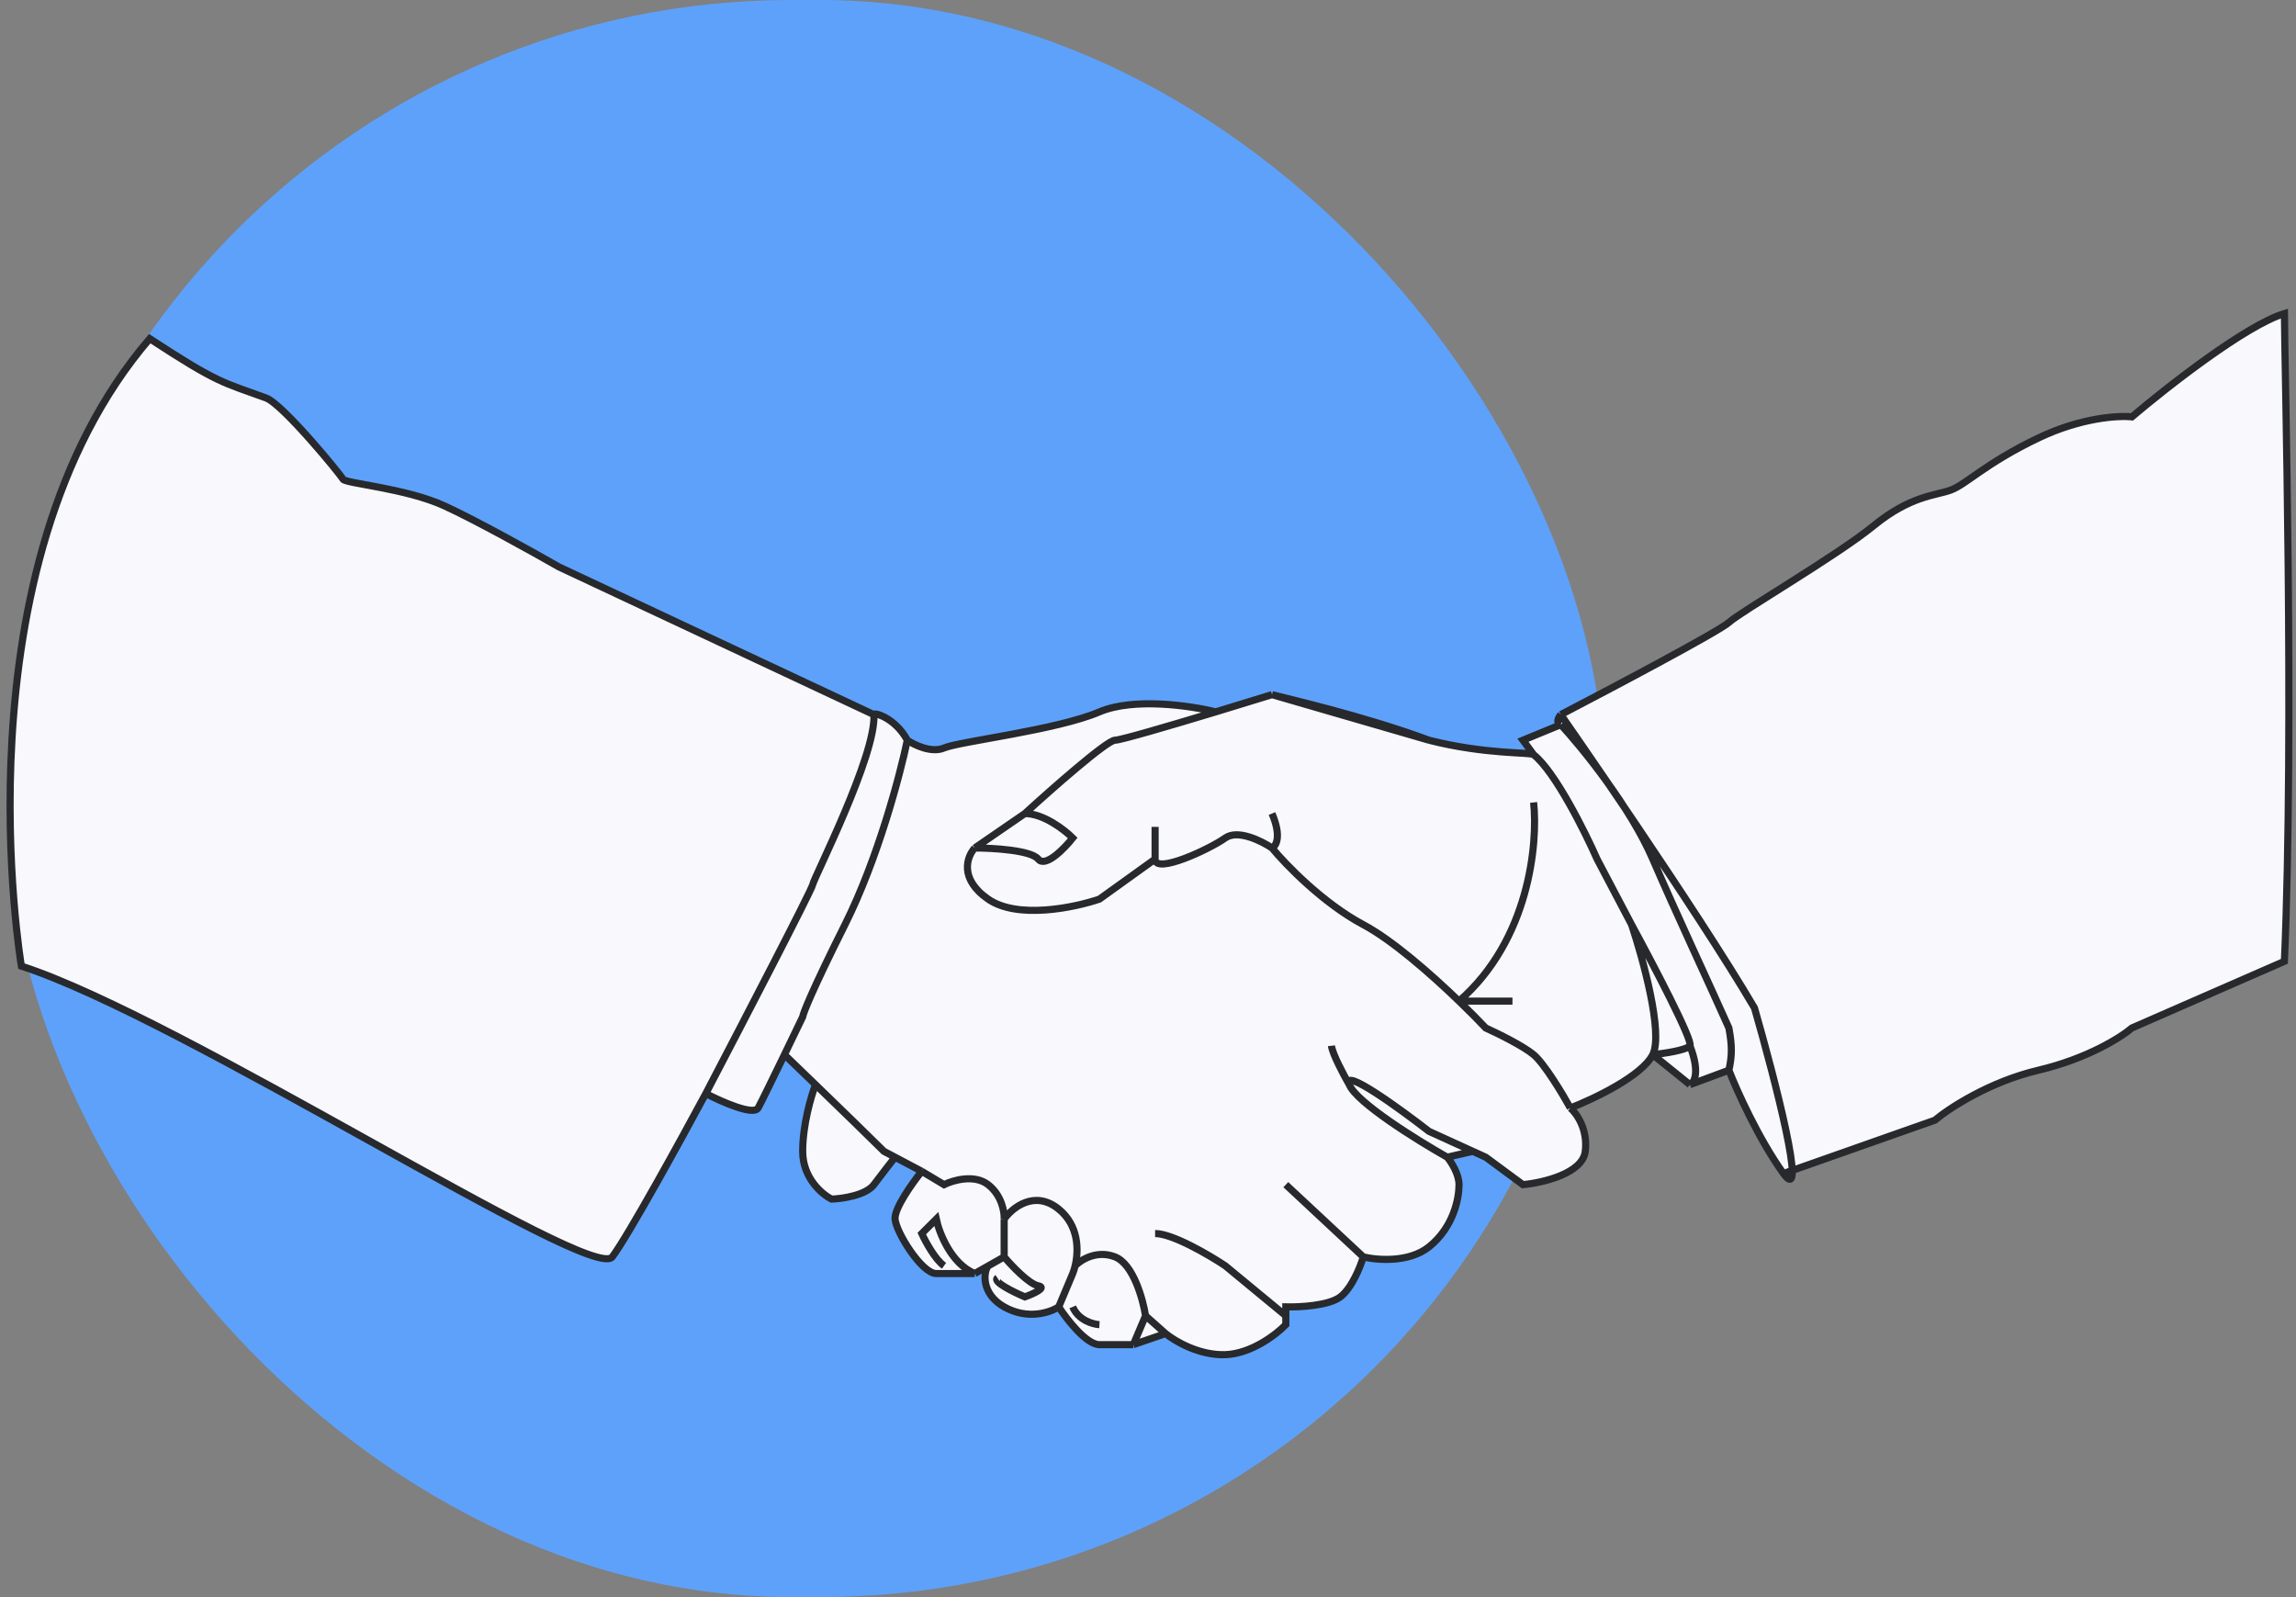 <svg width="322" height="224" viewBox="0 0 322 224" fill="none" xmlns="http://www.w3.org/2000/svg">
<rect x="0" y="0" width="322" height="224" fill="#808080" stroke="none"/>
<rect x="1" width="224" height="224" rx="110" fill="#5EA1FA"/>
<path d="M231.786 147.918C230.287 150.91 223.459 154.152 220.232 155.398C221.087 156.126 222.702 158.359 222.327 161.476C221.952 164.593 216.342 165.891 213.584 166.151L208.367 162.301L206.557 161.476L202.967 162.301C203.518 162.961 204.62 164.655 204.62 166.151C204.62 168.021 203.904 172.073 200.404 174.878C197.605 177.122 193.097 176.748 191.193 176.281C190.798 177.631 189.602 180.644 187.979 181.891C186.355 183.138 182.202 183.345 180.328 183.293V184.54V185.787C179.027 187.137 175.507 189.87 171.833 189.995C168.159 190.119 164.724 188.072 163.466 187.034L158.939 188.592H154.19C152.368 188.592 149.623 185.06 148.478 183.293C147.303 184.073 144.127 185.164 140.828 183.293C137.529 181.423 137.953 178.335 138.577 177.556L136.704 178.618H131.304C129.274 178.618 125.683 172.852 125.527 170.982C125.402 169.486 127.973 165.891 129.274 164.281L125.527 162.301C125.007 162.961 123.685 164.655 122.561 166.151C121.437 167.647 118.137 168.125 116.628 168.177C115.275 167.502 112.569 165.216 112.569 161.476C112.569 157.736 113.77 153.684 114.371 152.126C112.693 150.503 111.141 149.005 110.013 147.918C108.382 151.285 106.718 154.689 106.323 155.398C105.699 156.52 101.171 154.515 98.985 153.372C95.55 159.762 88.119 173.289 85.871 176.281C83.06 180.021 25.639 142.824 3 135.5C3 135.5 -6.5 79.505 21 47.5C30.68 53.837 31.194 53.573 37.315 55.817C39.657 56.676 47.775 66.57 48.087 67.194C48.4 67.817 56.831 68.44 62.295 70.934C66.667 72.928 74.838 77.479 78.376 79.505L122.561 100.231C122.54 99.844 125.579 100.699 127.245 103.816C128.233 104.491 130.648 105.655 132.397 104.907C134.583 103.972 148.166 102.413 154.19 99.844C159.01 97.789 167.066 98.988 170.492 99.844C173.415 98.96 176.25 98.09 178.39 97.426C179.967 97.864 191.193 100.387 200.404 103.816C208.367 105.842 214.616 105.475 215.08 105.842L213.584 103.816L218.892 101.634C217.955 101.27 218.892 100.231 218.892 100.231C226.178 96.439 241.093 88.543 242.467 87.297C244.185 85.738 257.612 77.947 262.764 73.739C267.916 69.531 271.351 69.531 273.537 68.752C275.723 67.973 278.377 65.012 285.871 61.428C291.866 58.56 297.112 58.259 298.986 58.467C303.878 54.311 315.005 45.594 320.375 43.974C320.375 49.895 321.781 102.413 320.375 134.828L298.986 144.178C297.477 145.477 292.741 148.479 285.871 150.1C279.001 151.721 273.329 155.45 271.351 157.113L251.35 164.158C251.393 165.541 251.046 165.883 250.118 164.593C246.62 159.731 243.56 152.905 242.467 150.1L237.003 152.126L231.786 147.918Z" fill="#F8F8FD"/>
<path d="M161.997 115.971C161.997 116.75 161.997 118.745 161.997 120.49M161.997 120.49C161.997 122.672 169.647 119.088 171.833 117.53C173.581 116.283 176.933 117.945 178.39 118.932M161.997 120.49L154.19 126.101C150.703 127.295 142.699 128.968 138.577 126.101C134.456 123.233 135.611 120.127 136.704 118.932M178.39 118.932C178.963 118.672 179.764 117.342 178.39 114.101M178.39 118.932C180.316 121.27 185.572 126.693 191.193 129.685C195.26 131.85 200.662 136.594 204.62 140.409M220.232 155.398C219.14 153.424 216.579 149.165 215.08 147.918C213.581 146.671 209.98 144.905 208.367 144.178C207.432 143.187 206.131 141.866 204.62 140.409M220.232 155.398C223.459 154.152 230.287 150.91 231.786 147.918M220.232 155.398C221.087 156.126 222.702 158.359 222.327 161.476C221.952 164.593 216.342 165.891 213.584 166.151L208.367 162.301L206.557 161.476M231.786 147.918C233.285 144.926 230.433 134.516 228.82 129.685M231.786 147.918C233.317 147.762 236.503 147.295 237.003 146.671M231.786 147.918L237.003 152.126M228.82 129.685L223.98 120.49C222.262 116.594 218.078 108.21 215.08 105.842M228.82 129.685C231.755 135.087 237.502 146.048 237.003 146.671M215.08 105.842C214.616 105.475 208.367 105.842 200.404 103.816M215.08 105.842L213.584 103.816L218.892 101.634M178.39 97.426C179.967 97.864 191.193 100.387 200.404 103.816M178.39 97.426L200.404 103.816M178.39 97.426C176.25 98.09 173.415 98.96 170.492 99.844M143.73 114.101C147.477 110.673 155.252 103.816 156.376 103.816C157.15 103.816 164.035 101.797 170.492 99.844M143.73 114.101L136.704 118.932M143.73 114.101C146.353 114.101 149.298 116.387 150.443 117.53C149.246 119.036 146.602 121.737 145.603 120.49C144.604 119.244 139.254 118.932 136.704 118.932M204.62 140.409C214.487 131.83 215.705 118.257 215.08 112.543M204.62 140.409H212.114M237.003 146.671C238.452 150.411 237.606 151.866 237.003 152.126M237.003 152.126L242.467 150.1M218.892 101.634C221.867 104.855 228.612 113.135 231.786 120.49C234.96 127.846 239.761 138.1 242.467 144.178C242.934 146.744 242.917 148.032 242.467 150.1M218.892 101.634C217.955 101.27 218.892 100.231 218.892 100.231M242.467 150.1C243.56 152.905 246.62 159.731 250.118 164.593M250.118 164.593C253.615 169.455 248.869 151.139 246.058 141.373C237.94 127.555 218.892 100.231 218.892 100.231M250.118 164.593L271.351 157.113C273.329 155.45 279.001 151.721 285.871 150.1C292.741 148.479 297.477 145.477 298.986 144.178L320.375 134.828C321.781 102.413 320.375 49.895 320.375 43.974C315.005 45.594 303.878 54.311 298.986 58.467C297.112 58.259 291.866 58.56 285.871 61.428C278.377 65.012 275.723 67.973 273.537 68.752C271.351 69.531 267.916 69.531 262.764 73.739C257.612 77.947 244.185 85.738 242.467 87.297C241.093 88.543 226.178 96.439 218.892 100.231M170.492 99.844C167.066 98.988 159.01 97.789 154.19 99.844C148.166 102.413 134.583 103.972 132.397 104.907C130.648 105.655 128.233 104.491 127.245 103.816M127.245 103.816C126.256 108.595 123.123 120.459 118.501 129.685C113.88 138.911 112.621 142.152 112.569 142.62C111.899 144.014 110.961 145.96 110.013 147.918M127.245 103.816C125.579 100.699 122.54 99.844 122.561 100.231M98.985 153.372C101.171 154.515 105.699 156.52 106.323 155.398C106.718 154.689 108.382 151.285 110.013 147.918M98.985 153.372C103.929 143.918 113.849 124.823 113.974 124.075C114.13 123.14 122.873 105.997 122.561 100.231M98.985 153.372C95.55 159.762 88.119 173.289 85.871 176.281C83.06 180.021 25.639 142.824 3 135.5C3 135.5 -6.5 79.505 21 47.5C30.68 53.837 31.194 53.573 37.315 55.817C39.657 56.676 47.775 66.57 48.087 67.194C48.4 67.817 56.831 68.44 62.295 70.934C66.667 72.928 74.838 77.479 78.376 79.505L122.561 100.231M110.013 147.918C111.141 149.005 112.693 150.503 114.371 152.126M129.274 164.281L132.397 166.151C133.655 165.528 136.652 164.655 138.577 166.151C140.503 167.647 140.88 169.995 140.828 170.982M129.274 164.281C127.973 165.891 125.402 169.486 125.527 170.982C125.683 172.852 129.274 178.618 131.304 178.618C132.928 178.618 135.58 178.618 136.704 178.618M129.274 164.281L125.527 162.301M140.828 170.982V176.281M140.828 170.982C141.973 169.372 145.106 166.837 148.478 169.58C151.305 171.878 151.3 175.36 150.783 177.527M140.828 176.281L136.704 178.618M140.828 176.281C141.878 177.527 144.302 180.083 145.603 180.333C146.904 180.582 144.896 181.475 143.73 181.891C142.138 181.216 139.142 179.74 139.891 179.242M136.704 178.618C133.405 177.247 131.729 172.956 131.304 170.982L129.274 173.008C129.795 174.151 131.148 176.655 132.397 177.527M148.478 183.293L150.443 178.618C150.565 178.316 150.683 177.946 150.783 177.527M148.478 183.293C147.303 184.073 144.127 185.164 140.828 183.293C137.529 181.423 137.953 178.335 138.577 177.556M148.478 183.293C149.623 185.06 152.368 188.592 154.19 188.592C156.012 188.592 158.115 188.592 158.939 188.592M150.783 177.527C151.585 176.696 153.826 175.283 156.376 176.281C158.926 177.278 160.292 182.203 160.656 184.54M160.656 184.54L158.939 188.592M160.656 184.54L163.466 187.034M158.939 188.592L163.466 187.034M154.19 185.787C153.269 185.735 151.229 185.164 150.443 183.293M163.466 187.034C164.724 188.072 168.159 190.119 171.833 189.995C175.507 189.87 179.027 187.137 180.328 185.787V184.54M114.371 152.126C117.983 155.619 122.175 159.688 123.966 161.476L125.527 162.301M114.371 152.126C113.77 153.684 112.569 157.736 112.569 161.476C112.569 165.216 115.275 167.502 116.628 168.177C118.137 168.125 121.437 167.647 122.561 166.151C123.685 164.655 125.007 162.961 125.527 162.301M191.193 176.281C190.798 177.631 189.602 180.644 187.979 181.891C186.355 183.138 182.202 183.345 180.328 183.293V184.54M191.193 176.281C193.097 176.748 197.605 177.122 200.404 174.878C203.904 172.073 204.62 168.021 204.62 166.151C204.62 164.655 203.518 162.961 202.967 162.301M191.193 176.281L180.328 166.151M202.967 162.301C198.803 159.948 190.227 154.619 189.228 152.126M202.967 162.301L206.557 161.476M189.228 152.126C188.228 149.632 196.262 155.45 200.404 158.671L206.557 161.476M189.228 152.126C188.447 150.775 186.854 147.793 186.73 146.671M180.328 184.54L171.833 177.527C169.573 176.021 164.443 173.008 161.997 173.008" stroke="#27292C"/>
</svg>
